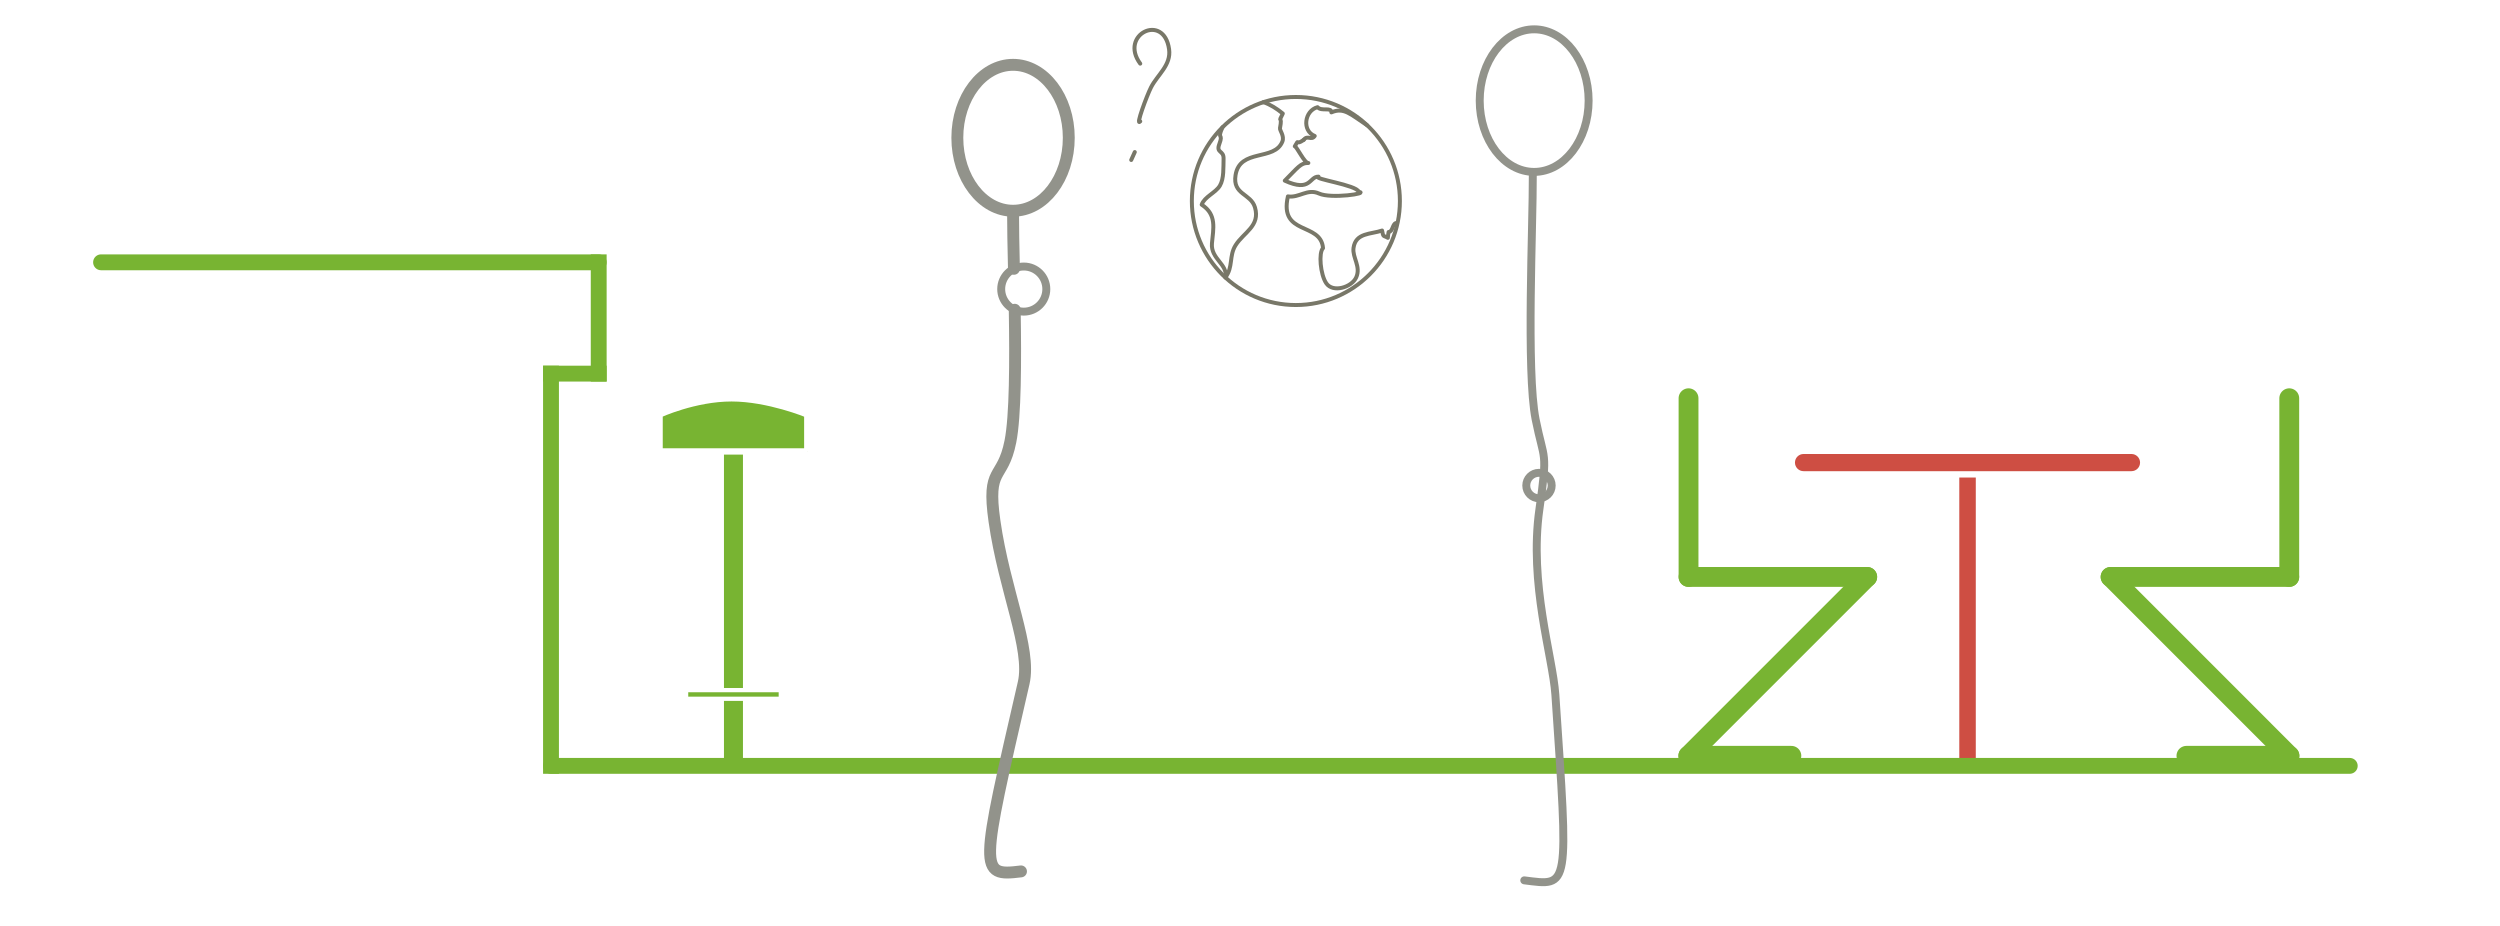 <?xml version="1.0" encoding="iso-8859-1"?>
<!-- Generator: Adobe Illustrator 13.0.0, SVG Export Plug-In . SVG Version: 6.00 Build 14948)  -->
<!DOCTYPE svg PUBLIC "-//W3C//DTD SVG 1.1//EN" "http://www.w3.org/Graphics/SVG/1.1/DTD/svg11.dtd">
<svg version="1.1" xmlns="http://www.w3.org/2000/svg" xmlns:xlink="http://www.w3.org/1999/xlink" x="0px" y="0px" width="540px"
	 height="200px" viewBox="0 0 540 200" style="enable-background:new 0 0 540 200;" xml:space="preserve">
<g id="Layer_2">
	<g>
		<rect style="fill:#FFFFFF;" width="540" height="200"/>
	</g>
</g>
<g id="Layer_1">
	<g>
		<g>
			
				<rect x="422.748" y="101.33" style="fill:#CE4E43;stroke:#FFFFFF;stroke-width:0.916;stroke-linecap:square;" width="4.48" height="64.385"/>
			<g>
				<path style="fill:#CE4E43;" d="M387.025,99.917c0,1.404,1.139,2.543,2.543,2.543h70.83c1.404,0,2.543-1.139,2.543-2.543
					c0-1.404-1.139-2.541-2.543-2.541h-70.83C388.164,97.377,387.025,98.514,387.025,99.917
					C387.025,99.917,387.025,98.514,387.025,99.917z"/>
				<path style="fill:none;stroke:#FFFFFF;stroke-width:1.374;" d="M387.025,99.917c0,1.404,1.139,2.543,2.543,2.543h70.83
					c1.404,0,2.543-1.139,2.543-2.543c0-1.404-1.139-2.541-2.543-2.541h-70.83C388.164,97.377,387.025,98.514,387.025,99.917
					C387.025,99.917,387.025,98.514,387.025,99.917z"/>
			</g>
		</g>
		<g>
			<rect x="155.689" y="93.516" style="fill:#78B432;stroke:#FFFFFF;stroke-width:1.374;" width="5.478" height="72.816"/>
			<path style="fill:#78B432;stroke:#FFFFFF;stroke-width:1.374;" d="M174.379,97.506h-31.912v-7.98c0,0,7.569-3.492,15.547-3.492
				s16.364,3.492,16.364,3.492V97.506z"/>
			<rect x="148.202" y="149.068" style="fill:#78B432;stroke:#FFFFFF;stroke-width:0.916;" width="20.448" height="1.869"/>
		</g>
		
			<line style="fill:none;stroke:#78B432;stroke-width:3.427;stroke-linecap:round;" x1="21.829" y1="56.658" x2="129.32" y2="56.658"/>
		
			<line style="fill:none;stroke:#78B432;stroke-width:3.427;stroke-linecap:square;" x1="129.32" y1="56.658" x2="129.32" y2="80.703"/>
		
			<line style="fill:none;stroke:#78B432;stroke-width:3.427;stroke-linecap:square;" x1="129.32" y1="80.703" x2="119.015" y2="80.703"/>
		
			<line style="fill:none;stroke:#78B432;stroke-width:3.427;stroke-linecap:square;" x1="119.015" y1="80.703" x2="119.015" y2="165.427"/>
		
			<line style="fill:none;stroke:#78B432;stroke-width:3.427;stroke-linecap:round;" x1="119.015" y1="165.427" x2="507.545" y2="165.427"/>
		<g>
			<g>
				
					<line style="fill:none;stroke:#78B432;stroke-width:4.284;stroke-linecap:round;stroke-linejoin:round;" x1="364.723" y1="86.02" x2="364.723" y2="124.617"/>
				
					<line style="fill:none;stroke:#78B432;stroke-width:4.284;stroke-linecap:round;stroke-linejoin:round;" x1="364.723" y1="124.617" x2="403.318" y2="124.617"/>
				
					<line style="fill:none;stroke:#78B432;stroke-width:4.284;stroke-linecap:round;stroke-linejoin:round;" x1="403.318" y1="124.617" x2="364.682" y2="163.255"/>
				
					<line style="fill:none;stroke:#78B432;stroke-width:4.284;stroke-linecap:round;stroke-linejoin:round;" x1="364.682" y1="163.255" x2="386.936" y2="163.255"/>
			</g>
			<g>
				
					<line style="fill:none;stroke:#78B432;stroke-width:4.284;stroke-linecap:round;stroke-linejoin:round;" x1="494.48" y1="86.02" x2="494.48" y2="124.617"/>
				
					<line style="fill:none;stroke:#78B432;stroke-width:4.284;stroke-linecap:round;stroke-linejoin:round;" x1="494.48" y1="124.617" x2="455.889" y2="124.617"/>
				
					<line style="fill:none;stroke:#78B432;stroke-width:4.284;stroke-linecap:round;stroke-linejoin:round;" x1="455.889" y1="124.617" x2="494.52" y2="163.255"/>
				
					<line style="fill:none;stroke:#78B432;stroke-width:4.284;stroke-linecap:round;stroke-linejoin:round;" x1="494.52" y1="163.255" x2="472.268" y2="163.255"/>
			</g>
		</g>
	</g>
	<g>
		
			<circle style="fill:none;stroke:#787768;stroke-width:0.858;stroke-linecap:round;stroke-linejoin:round;" cx="279.908" cy="43.418" r="22.469"/>
		<path style="fill:none;stroke:#787768;stroke-width:0.858;stroke-linecap:round;stroke-linejoin:round;" d="M272.893,22.069
			c1.56,0.528,2.876,1.396,4.194,2.456c-1.209,2.439,0,0-0.611,3.164c-0.091,0.463,0.997,1.676,0.519,2.884
			c-1.703,4.299-9.188,1.434-10.118,7.259c-0.681,4.266,3.309,3.914,4.2,6.98c1.164,4.008-2.419,5.353-4.185,8.15
			c-1.466,2.322-0.488,4.713-2.214,6.971c0.634-2.822-3.199-3.988-2.898-7.365c0.286-3.205,1.103-6.211-2.216-8.357
			c0.601-1.725,3.017-2.561,3.934-4.109c0.899-1.519,0.736-3.947,0.792-5.826c0.055-1.896-1.687-1.118-0.908-3.193
			c0.929-2.475-0.605-0.742,0.683-3.596"/>
		<path style="fill:none;stroke:#787768;stroke-width:0.858;stroke-linecap:round;stroke-linejoin:round;" d="M295.325,27.077
			c-3.61-2.386-5.021-3.96-7.751-2.801c0.043-1.22-2.125-0.13-2.984-1.124c-2.825,0.744-3.422,5.11-0.608,6.218
			c-0.717,1.073-1.554-0.28-2.369,0.831"/>
		<path style="fill:none;stroke:#787768;stroke-width:0.858;stroke-linecap:round;stroke-linejoin:round;" d="M281.612,30.201
			c-1.936,1.398-0.829-0.523-1.936,1.398c0.473,0.123,2.119,3.703,2.929,3.605c-1.643-0.074-2.314,1.044-5.092,3.82
			c5.678,2.593,5.261-0.927,7.289-0.869c-1.435,0.484,8.253,1.777,8.695,3.277c2.312,0.327-5.984,1.564-8.599,0.369
			c-2.51-1.146-4.27,0.999-6.707,0.618c-1.949,8.562,7.126,5.45,7.583,11.179c-0.989,0.986-0.573,5.711,0.695,7.584
			c1.452,2.145,5.5,0.865,6.468-1.256c1.075-2.35-0.861-4.302-0.578-6.369c0.455-3.326,3.77-2.927,6.173-3.763
			c0.264,1.554,0.286,1.006,1.242,1.579c0.028-0.389,0.09-0.856,0.16-1.256c0.913-0.051,0.818-1.698,1.568-1.93"/>
	</g>
	<g>
		<path style="fill:none;stroke:#787768;stroke-width:0.868;stroke-linecap:round;stroke-linejoin:round;" d="M246.289,13.744
			c-4.635-6.271,5.127-11.084,6.233-3.116c0.48,3.454-2.495,5.487-3.895,8.229c-0.93,1.825-3.422,8.582-2.339,7.358"/>
		<path style="fill:none;stroke:#787768;stroke-width:0.868;stroke-linecap:round;stroke-linejoin:round;" d="M245.112,32.846
			c-0.253,0.57-0.511,1.137-0.767,1.707"/>
	</g>
	<g>
		<path style="fill:none;stroke:#92938B;stroke-width:2.57;stroke-linecap:round;stroke-linejoin:round;" d="M230.856,29.758
			c0,8.708-5.385,15.762-12.035,15.762c-6.643,0-12.036-7.054-12.036-15.762c0-8.701,5.393-15.756,12.036-15.756
			C225.472,14.002,230.856,21.057,230.856,29.758z"/>
		<path style="fill:none;stroke:#92938B;stroke-width:2.57;stroke-linecap:round;stroke-linejoin:round;" d="M219.183,66.908
			c0.179,11.113,0.158,23.016-0.94,28.473c-1.711,8.595-5.155,5.16-3.434,17.193c2.152,15.078,8.024,27.508,6.302,34.957
			c-9.382,40.672-9.74,41.836-0.577,40.691"/>
		<path style="fill:none;stroke:#92938B;stroke-width:2.57;stroke-linecap:round;stroke-linejoin:round;" d="M218.822,46.097
			c-0.015,2.771,0.081,7.037,0.188,11.966"/>
		<path style="fill:none;stroke:#92938B;stroke-width:1.714;stroke-linecap:round;stroke-linejoin:round;" d="M226.004,62.443
			c0,2.688-2.174,4.87-4.866,4.87s-4.879-2.183-4.879-4.87c0-2.691,2.187-4.873,4.879-4.873S226.004,59.752,226.004,62.443z"/>
	</g>
	<path style="fill:none;stroke:#92938B;stroke-width:1.714;stroke-linecap:round;stroke-linejoin:round;" d="M329.674,104.876
		c0,1.516,1.225,2.748,2.746,2.748c1.506,0,2.744-1.232,2.744-2.748c0-1.518-1.238-2.746-2.744-2.746
		C330.898,102.13,329.674,103.359,329.674,104.876z"/>
	<path style="fill:none;stroke:#92938B;stroke-width:1.714;stroke-linecap:round;stroke-linejoin:round;" d="M319.617,21.732
		c0,8.507,5.275,15.4,11.76,15.4c6.488,0,11.766-6.894,11.766-15.4c0-8.504-5.277-15.398-11.766-15.398
		C324.893,6.334,319.617,13.229,319.617,21.732z"/>
	<path style="fill:none;stroke:#92938B;stroke-width:1.714;stroke-linecap:round;stroke-linejoin:round;" d="M331.086,37.746
		c0.055,10.749-1.445,42.537,0.611,52.854c1.844,9.215,2.662,6.423,0.824,19.329c-2.309,16.162,2.881,31.936,3.436,40.111
		c2.863,42.41,3.121,41.35-6.715,40.115"/>
</g>
</svg>
